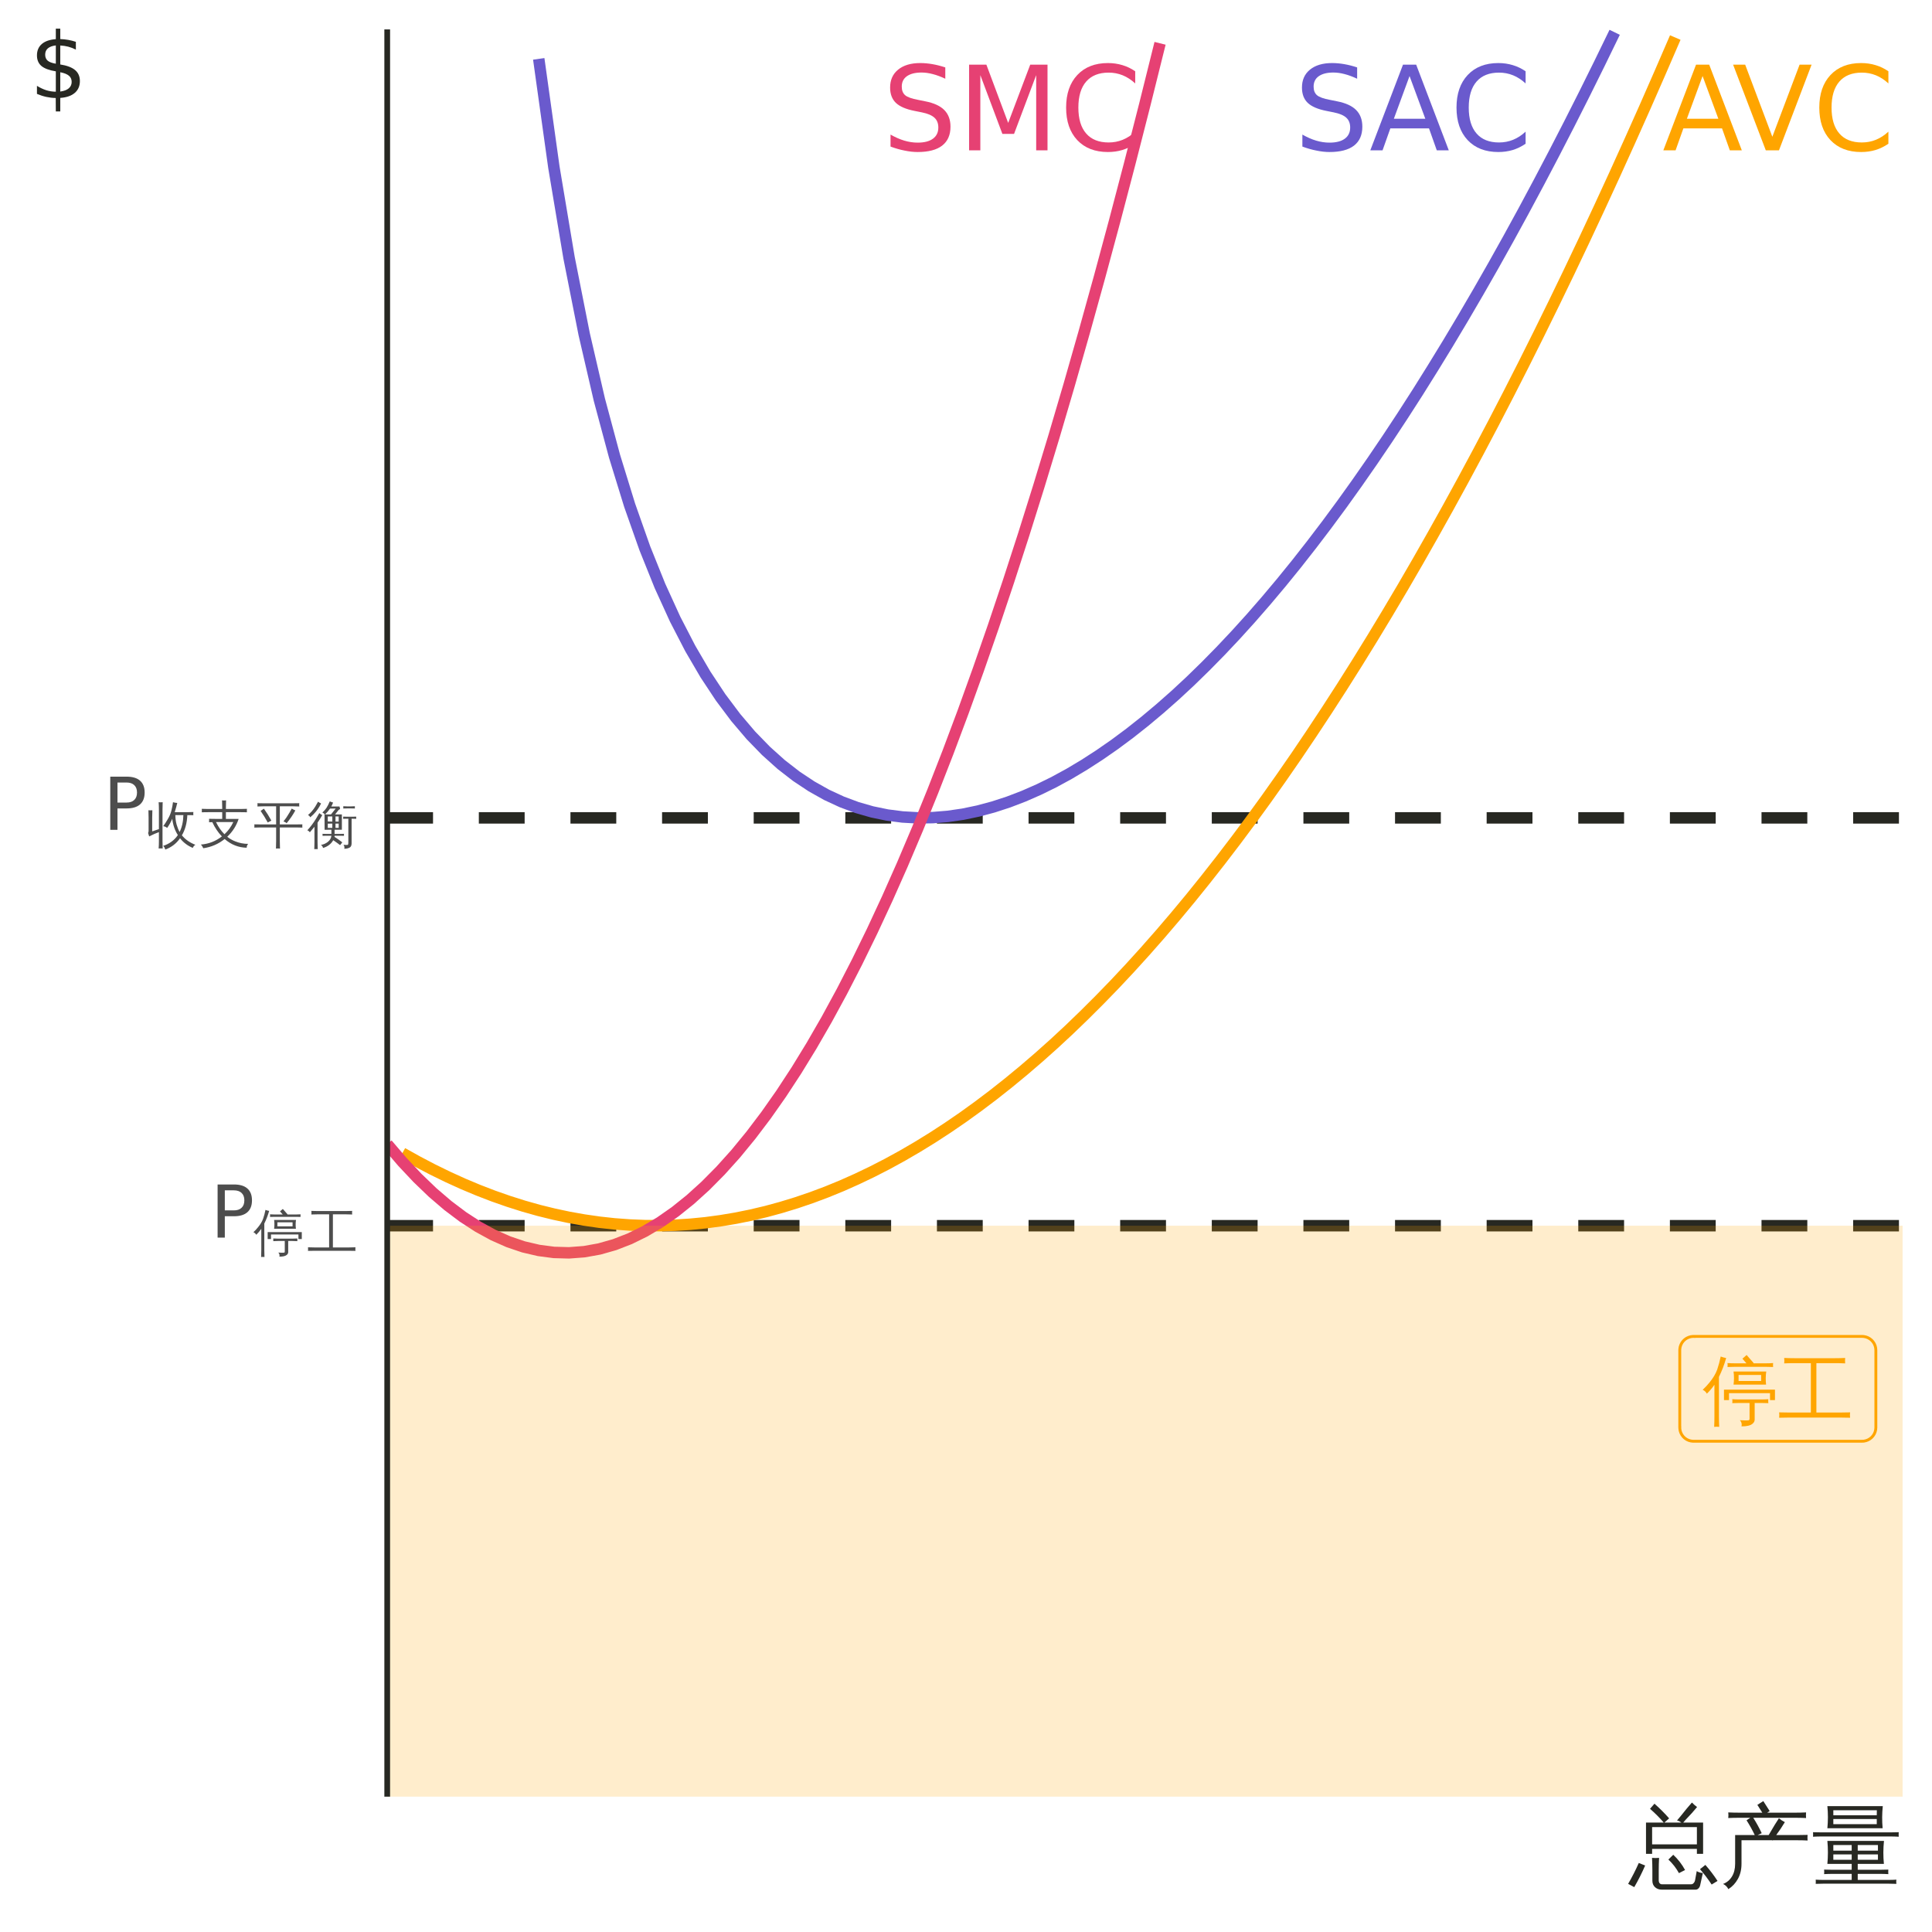 <?xml version="1.0" encoding="UTF-8"?>
<svg xmlns="http://www.w3.org/2000/svg" xmlns:xlink="http://www.w3.org/1999/xlink" width="360" height="360" viewBox="0 0 360 360">
<defs>
<g>
<g id="glyph-0-0">
<path d="M 1.094 3.875 L 1.094 -15.453 L 12.047 -15.453 L 12.047 3.875 Z M 2.328 2.656 L 10.828 2.656 L 10.828 -14.219 L 2.328 -14.219 Z M 2.328 2.656 "/>
</g>
<g id="glyph-0-1">
<path d="M 11.719 -15.453 L 11.719 -13.344 C 10.906 -13.727 10.133 -14.016 9.406 -14.203 C 8.676 -14.398 7.973 -14.5 7.297 -14.5 C 6.117 -14.5 5.207 -14.27 4.562 -13.812 C 3.926 -13.363 3.609 -12.719 3.609 -11.875 C 3.609 -11.164 3.82 -10.629 4.25 -10.266 C 4.676 -9.91 5.477 -9.625 6.656 -9.406 L 7.969 -9.141 C 9.582 -8.828 10.77 -8.285 11.531 -7.516 C 12.301 -6.742 12.688 -5.707 12.688 -4.406 C 12.688 -2.852 12.164 -1.676 11.125 -0.875 C 10.094 -0.082 8.57 0.312 6.562 0.312 C 5.812 0.312 5.008 0.223 4.156 0.047 C 3.301 -0.117 2.422 -0.367 1.516 -0.703 L 1.516 -2.938 C 2.391 -2.438 3.242 -2.062 4.078 -1.812 C 4.922 -1.562 5.75 -1.438 6.562 -1.438 C 7.801 -1.438 8.754 -1.68 9.422 -2.172 C 10.086 -2.66 10.422 -3.352 10.422 -4.25 C 10.422 -5.031 10.18 -5.641 9.703 -6.078 C 9.223 -6.523 8.438 -6.859 7.344 -7.078 L 6.016 -7.344 C 4.41 -7.656 3.242 -8.156 2.516 -8.844 C 1.797 -9.531 1.438 -10.484 1.438 -11.703 C 1.438 -13.109 1.93 -14.219 2.922 -15.031 C 3.922 -15.852 5.297 -16.266 7.047 -16.266 C 7.797 -16.266 8.555 -16.195 9.328 -16.062 C 10.109 -15.926 10.906 -15.723 11.719 -15.453 Z M 11.719 -15.453 "/>
</g>
<g id="glyph-0-2">
<path d="M 7.484 -13.844 L 4.562 -5.891 L 10.422 -5.891 Z M 6.266 -15.969 L 8.719 -15.969 L 14.797 0 L 12.562 0 L 11.109 -4.094 L 3.906 -4.094 L 2.453 0 L 0.172 0 Z M 6.266 -15.969 "/>
</g>
<g id="glyph-0-3">
<path d="M 14.109 -14.734 L 14.109 -12.469 C 13.379 -13.145 12.602 -13.648 11.781 -13.984 C 10.957 -14.316 10.082 -14.484 9.156 -14.484 C 7.332 -14.484 5.938 -13.926 4.969 -12.812 C 4 -11.695 3.516 -10.082 3.516 -7.969 C 3.516 -5.863 4 -4.254 4.969 -3.141 C 5.938 -2.023 7.332 -1.469 9.156 -1.469 C 10.082 -1.469 10.957 -1.633 11.781 -1.969 C 12.602 -2.301 13.379 -2.805 14.109 -3.484 L 14.109 -1.234 C 13.348 -0.711 12.547 -0.32 11.703 -0.062 C 10.859 0.188 9.969 0.312 9.031 0.312 C 6.613 0.312 4.707 -0.426 3.312 -1.906 C 1.926 -3.383 1.234 -5.406 1.234 -7.969 C 1.234 -10.531 1.926 -12.551 3.312 -14.031 C 4.707 -15.52 6.613 -16.266 9.031 -16.266 C 9.988 -16.266 10.891 -16.133 11.734 -15.875 C 12.578 -15.625 13.367 -15.242 14.109 -14.734 Z M 14.109 -14.734 "/>
</g>
<g id="glyph-0-4">
<path d="M 6.266 0 L 0.172 -15.969 L 2.422 -15.969 L 7.484 -2.531 L 12.562 -15.969 L 14.797 -15.969 L 8.719 0 Z M 6.266 0 "/>
</g>
<g id="glyph-0-5">
<path d="M 2.156 -15.969 L 5.375 -15.969 L 9.438 -5.109 L 13.547 -15.969 L 16.766 -15.969 L 16.766 0 L 14.656 0 L 14.656 -14.016 L 10.531 -3.062 L 8.359 -3.062 L 4.25 -14.016 L 4.25 0 L 2.156 0 Z M 2.156 -15.969 "/>
</g>
<g id="glyph-1-0">
<path d="M 0.469 0 L 0.469 -9.469 L 4.25 -9.469 L 4.25 0 Z M 0.938 -0.469 L 3.781 -0.469 L 3.781 -9 L 0.938 -9 Z M 0.938 -0.469 "/>
</g>
<g id="glyph-1-1">
<path d="M 8.734 0.344 L 8.734 -2.562 L 6.859 -2.562 C 6.41 -2.562 5.961 -2.551 5.516 -2.531 C 5.547 -2.77 5.547 -3.016 5.516 -3.266 C 5.961 -3.234 6.41 -3.219 6.859 -3.219 L 10.906 -3.219 C 11.344 -3.219 11.785 -3.234 12.234 -3.266 C 12.203 -3.016 12.203 -2.77 12.234 -2.531 C 11.785 -2.551 11.344 -2.562 10.906 -2.562 L 9.688 -2.562 L 9.688 0.531 C 9.688 0.832 9.551 1.094 9.281 1.312 C 8.883 1.645 8.203 1.805 7.234 1.797 C 7.336 1.359 7.238 0.977 6.938 0.656 C 7.207 0.676 7.547 0.688 7.953 0.688 C 8.367 0.695 8.602 0.676 8.656 0.625 C 8.707 0.582 8.734 0.488 8.734 0.344 Z M 4.906 -3.094 L 3.969 -3.094 L 3.969 -5.047 L 13.469 -5.047 L 13.469 -3.094 L 12.547 -3.094 L 12.547 -4.391 L 4.906 -4.391 Z M 5.75 -5.984 C 5.863 -6.797 5.863 -7.609 5.75 -8.422 L 11.844 -8.422 C 11.727 -7.609 11.719 -6.797 11.812 -5.984 Z M 13.125 -10 C 13.094 -9.75 13.094 -9.504 13.125 -9.266 C 12.676 -9.285 12.227 -9.297 11.781 -9.297 L 5.969 -9.297 C 5.531 -9.297 5.082 -9.285 4.625 -9.266 C 4.656 -9.504 4.656 -9.75 4.625 -10 C 5.082 -9.969 5.531 -9.953 5.969 -9.953 L 8.156 -9.953 L 7.406 -10.812 L 8.188 -11.5 L 9.5 -10 L 9.438 -9.953 L 11.781 -9.953 C 12.227 -9.953 12.676 -9.969 13.125 -10 Z M 6.688 -7.781 L 6.688 -6.656 L 10.891 -6.656 L 10.891 -7.781 Z M 4.375 -10.938 C 4.02 -9.676 3.57 -8.504 3.031 -7.422 L 3.031 -0.062 C 3.031 0.594 3.047 1.242 3.078 1.891 C 2.754 1.848 2.441 1.848 2.141 1.891 C 2.172 1.242 2.188 0.594 2.188 -0.062 L 2.188 -5.953 C 1.77 -5.348 1.301 -4.797 0.781 -4.297 C 0.594 -4.629 0.332 -4.867 0 -5.016 C 0.457 -5.441 0.883 -5.898 1.281 -6.391 C 1.945 -7.203 2.422 -8 2.703 -8.781 C 2.961 -9.539 3.18 -10.352 3.359 -11.219 C 3.672 -11.094 4.008 -11 4.375 -10.938 Z M 4.375 -10.938 "/>
</g>
<g id="glyph-1-2">
<path d="M 13.469 -0.812 C 13.426 -0.477 13.426 -0.145 13.469 0.188 C 12.844 0.164 12.219 0.156 11.594 0.156 L 2.125 0.156 C 1.5 0.156 0.875 0.164 0.25 0.188 C 0.289 -0.145 0.289 -0.477 0.25 -0.812 C 0.875 -0.789 1.5 -0.781 2.125 -0.781 L 6.156 -0.781 L 6.156 -9.984 L 3.062 -9.984 C 2.438 -9.984 1.812 -9.969 1.188 -9.938 C 1.227 -10.281 1.227 -10.617 1.188 -10.953 C 1.812 -10.922 2.438 -10.906 3.062 -10.906 L 10.672 -10.906 C 11.305 -10.906 11.93 -10.922 12.547 -10.953 C 12.516 -10.617 12.516 -10.281 12.547 -9.938 C 11.93 -9.969 11.305 -9.984 10.672 -9.984 L 7.188 -9.984 L 7.188 -0.781 L 11.594 -0.781 C 12.219 -0.781 12.844 -0.789 13.469 -0.812 Z M 13.469 -0.812 "/>
</g>
<g id="glyph-2-0">
<path d="M 0.672 2.406 L 0.672 -9.578 L 7.469 -9.578 L 7.469 2.406 Z M 1.438 1.641 L 6.719 1.641 L 6.719 -8.828 L 1.438 -8.828 Z M 1.438 1.641 "/>
</g>
<g id="glyph-2-1">
<path d="M 2.672 -8.812 L 2.672 -5.078 L 4.359 -5.078 C 4.984 -5.078 5.461 -5.238 5.797 -5.562 C 6.141 -5.883 6.312 -6.348 6.312 -6.953 C 6.312 -7.547 6.141 -8.004 5.797 -8.328 C 5.461 -8.648 4.984 -8.812 4.359 -8.812 Z M 1.328 -9.906 L 4.359 -9.906 C 5.473 -9.906 6.312 -9.656 6.875 -9.156 C 7.445 -8.656 7.734 -7.922 7.734 -6.953 C 7.734 -5.973 7.445 -5.234 6.875 -4.734 C 6.312 -4.234 5.473 -3.984 4.359 -3.984 L 2.672 -3.984 L 2.672 0 L 1.328 0 Z M 1.328 -9.906 "/>
</g>
<g id="glyph-3-0">
<path d="M 0.312 0 L 0.312 -6.344 L 2.844 -6.344 L 2.844 0 Z M 0.625 -0.312 L 2.531 -0.312 L 2.531 -6.016 L 0.625 -6.016 Z M 0.625 -0.312 "/>
</g>
<g id="glyph-3-1">
<path d="M 5.844 0.234 L 5.844 -1.719 L 4.594 -1.719 C 4.289 -1.719 3.992 -1.707 3.703 -1.688 C 3.711 -1.852 3.711 -2.02 3.703 -2.188 C 3.992 -2.164 4.289 -2.156 4.594 -2.156 L 7.297 -2.156 C 7.598 -2.156 7.895 -2.164 8.188 -2.188 C 8.176 -2.02 8.176 -1.852 8.188 -1.688 C 7.895 -1.707 7.598 -1.719 7.297 -1.719 L 6.484 -1.719 L 6.484 0.359 C 6.484 0.555 6.395 0.727 6.219 0.875 C 5.957 1.094 5.5 1.203 4.844 1.203 C 4.914 0.91 4.848 0.656 4.641 0.438 C 4.828 0.457 5.055 0.469 5.328 0.469 C 5.609 0.469 5.766 0.453 5.797 0.422 C 5.828 0.391 5.844 0.328 5.844 0.234 Z M 3.281 -2.078 L 2.656 -2.078 L 2.656 -3.375 L 9.016 -3.375 L 9.016 -2.078 L 8.391 -2.078 L 8.391 -2.938 L 3.281 -2.938 Z M 3.859 -4 C 3.93 -4.551 3.93 -5.098 3.859 -5.641 L 7.938 -5.641 C 7.852 -5.098 7.848 -4.551 7.922 -4 Z M 8.781 -6.688 C 8.77 -6.52 8.77 -6.359 8.781 -6.203 C 8.488 -6.211 8.191 -6.219 7.891 -6.219 L 4 -6.219 C 3.707 -6.219 3.406 -6.211 3.094 -6.203 C 3.113 -6.359 3.113 -6.52 3.094 -6.688 C 3.406 -6.664 3.707 -6.656 4 -6.656 L 5.469 -6.656 L 4.953 -7.234 L 5.484 -7.688 L 6.359 -6.688 L 6.328 -6.656 L 7.891 -6.656 C 8.191 -6.656 8.488 -6.664 8.781 -6.688 Z M 4.469 -5.203 L 4.469 -4.453 L 7.297 -4.453 L 7.297 -5.203 Z M 2.938 -7.328 C 2.695 -6.484 2.395 -5.695 2.031 -4.969 L 2.031 -0.047 C 2.031 0.391 2.039 0.828 2.062 1.266 C 1.852 1.242 1.645 1.242 1.438 1.266 C 1.457 0.828 1.469 0.391 1.469 -0.047 L 1.469 -3.984 C 1.188 -3.578 0.875 -3.207 0.531 -2.875 C 0.406 -3.094 0.227 -3.254 0 -3.359 C 0.312 -3.641 0.598 -3.945 0.859 -4.281 C 1.305 -4.82 1.625 -5.352 1.812 -5.875 C 1.988 -6.383 2.133 -6.93 2.25 -7.516 C 2.469 -7.422 2.695 -7.359 2.938 -7.328 Z M 2.938 -7.328 "/>
</g>
<g id="glyph-3-2">
<path d="M 9.016 -0.547 C 8.992 -0.316 8.992 -0.094 9.016 0.125 C 8.586 0.113 8.172 0.109 7.766 0.109 L 1.422 0.109 C 1.004 0.109 0.586 0.113 0.172 0.125 C 0.191 -0.094 0.191 -0.316 0.172 -0.547 C 0.586 -0.523 1.004 -0.516 1.422 -0.516 L 4.109 -0.516 L 4.109 -6.688 L 2.047 -6.688 C 1.629 -6.688 1.211 -6.676 0.797 -6.656 C 0.828 -6.883 0.828 -7.109 0.797 -7.328 C 1.211 -7.305 1.629 -7.297 2.047 -7.297 L 7.141 -7.297 C 7.566 -7.297 7.988 -7.305 8.406 -7.328 C 8.375 -7.109 8.375 -6.883 8.406 -6.656 C 7.988 -6.676 7.566 -6.688 7.141 -6.688 L 4.812 -6.688 L 4.812 -0.516 L 7.766 -0.516 C 8.172 -0.516 8.586 -0.523 9.016 -0.547 Z M 9.016 -0.547 "/>
</g>
<g id="glyph-3-3">
<path d="M 3.094 1.141 C 2.844 1.117 2.594 1.117 2.344 1.141 C 2.375 0.691 2.391 0.238 2.391 -0.219 L 2.391 -1.906 C 1.898 -1.738 1.297 -1.473 0.578 -1.109 L 0.375 -1.75 C 0.438 -1.863 0.469 -1.988 0.469 -2.125 L 0.469 -4.625 C 0.469 -5.082 0.457 -5.535 0.438 -5.984 C 0.688 -5.961 0.93 -5.961 1.172 -5.984 C 1.148 -5.535 1.141 -5.082 1.141 -4.625 L 1.141 -2.047 L 2.391 -2.469 L 2.391 -6.125 C 2.391 -6.57 2.375 -7.023 2.344 -7.484 C 2.594 -7.453 2.844 -7.453 3.094 -7.484 C 3.07 -7.023 3.062 -6.57 3.062 -6.125 L 3.062 -0.219 C 3.062 0.238 3.07 0.691 3.094 1.141 Z M 5.016 -7.484 C 5.266 -7.41 5.531 -7.363 5.812 -7.344 C 5.688 -6.812 5.539 -6.281 5.375 -5.75 L 5.328 -5.625 L 7.734 -5.625 C 8.086 -5.625 8.445 -5.633 8.812 -5.656 C 8.789 -5.457 8.789 -5.258 8.812 -5.062 L 7.688 -5.078 C 7.625 -3.598 7.285 -2.344 6.672 -1.312 C 7.305 -0.539 8.145 0.047 9.188 0.453 C 8.957 0.586 8.797 0.781 8.703 1.031 C 7.734 0.625 6.941 0.023 6.328 -0.766 C 5.648 0.211 4.734 0.914 3.578 1.344 C 3.504 1.051 3.375 0.82 3.188 0.656 C 4.375 0.258 5.285 -0.41 5.922 -1.359 C 5.359 -2.242 5.008 -3.258 4.875 -4.406 C 4.645 -3.832 4.328 -3.258 3.922 -2.688 C 3.734 -2.863 3.492 -2.973 3.203 -3.016 C 3.473 -3.391 3.758 -3.836 4.062 -4.359 C 4.375 -4.891 4.594 -5.41 4.719 -5.922 C 4.852 -6.441 4.953 -6.961 5.016 -7.484 Z M 5.453 -5.078 C 5.461 -4.461 5.539 -3.879 5.688 -3.328 C 5.844 -2.785 6.031 -2.32 6.25 -1.938 C 6.688 -2.812 6.922 -3.859 6.953 -5.078 Z M 5.453 -5.078 "/>
</g>
<g id="glyph-3-4">
<path d="M 1.734 -3.75 C 1.754 -3.969 1.754 -4.18 1.734 -4.391 C 2.129 -4.379 2.523 -4.375 2.922 -4.375 L 4.188 -4.375 L 4.188 -5.625 L 1.578 -5.625 C 1.172 -5.625 0.77 -5.617 0.375 -5.609 C 0.406 -5.816 0.406 -6.031 0.375 -6.25 C 0.77 -6.227 1.172 -6.219 1.578 -6.219 L 4.188 -6.219 L 4.188 -6.422 C 4.188 -6.891 4.176 -7.359 4.156 -7.828 C 4.406 -7.797 4.656 -7.797 4.906 -7.828 C 4.883 -7.359 4.875 -6.891 4.875 -6.422 L 4.875 -6.219 L 7.609 -6.219 C 8.004 -6.219 8.398 -6.227 8.797 -6.25 C 8.773 -6.031 8.773 -5.816 8.797 -5.609 C 8.398 -5.617 8.004 -5.625 7.609 -5.625 L 4.875 -5.625 L 4.875 -4.375 L 7.25 -4.375 C 6.82 -3.082 6.113 -1.973 5.125 -1.047 C 5.562 -0.691 6.055 -0.406 6.609 -0.188 C 7.391 0.125 8.191 0.281 9.016 0.281 C 8.836 0.488 8.75 0.727 8.75 1 C 7.219 0.969 5.848 0.426 4.641 -0.625 C 3.473 0.312 2.145 0.883 0.656 1.094 C 0.551 0.832 0.406 0.602 0.219 0.406 C 1.676 0.289 2.977 -0.211 4.125 -1.109 C 3.414 -1.848 2.82 -2.734 2.344 -3.766 C 2.145 -3.766 1.941 -3.758 1.734 -3.75 Z M 3.031 -3.781 C 3.477 -2.863 4.004 -2.109 4.609 -1.516 C 5.305 -2.16 5.852 -2.914 6.25 -3.781 Z M 3.031 -3.781 "/>
</g>
<g id="glyph-3-5">
<path d="M 4.953 1.156 C 4.703 1.125 4.453 1.125 4.203 1.156 C 4.223 0.688 4.234 0.223 4.234 -0.234 L 4.234 -2.781 L 1.297 -2.781 C 0.922 -2.781 0.547 -2.77 0.172 -2.75 C 0.191 -2.957 0.191 -3.16 0.172 -3.359 C 0.547 -3.348 0.922 -3.344 1.297 -3.344 L 4.234 -3.344 L 4.234 -6.719 L 1.875 -6.719 C 1.5 -6.719 1.125 -6.707 0.75 -6.688 C 0.77 -6.895 0.77 -7.098 0.75 -7.297 C 1.125 -7.285 1.5 -7.281 1.875 -7.281 L 7.422 -7.281 C 7.797 -7.281 8.172 -7.285 8.547 -7.297 C 8.523 -7.098 8.523 -6.895 8.547 -6.688 C 8.172 -6.707 7.797 -6.719 7.422 -6.719 L 4.922 -6.719 L 4.922 -3.344 L 7.984 -3.344 C 8.367 -3.344 8.75 -3.348 9.125 -3.359 C 9.102 -3.16 9.102 -2.957 9.125 -2.75 C 8.75 -2.77 8.367 -2.781 7.984 -2.781 L 4.922 -2.781 L 4.922 -0.234 C 4.922 0.223 4.93 0.688 4.953 1.156 Z M 7.141 -6.297 C 7.359 -6.16 7.582 -6.047 7.812 -5.953 C 7.395 -5.172 6.852 -4.375 6.188 -3.562 C 6.031 -3.727 5.832 -3.836 5.594 -3.891 C 5.957 -4.328 6.328 -4.867 6.703 -5.516 Z M 2.672 -3.703 C 2.273 -4.441 1.832 -5.16 1.344 -5.859 L 1.953 -6.281 C 2.461 -5.57 2.926 -4.832 3.344 -4.062 Z M 2.672 -3.703 "/>
</g>
<g id="glyph-3-6">
<path d="M 7.688 -0.016 L 7.688 -4.406 L 6.719 -4.391 C 6.738 -4.523 6.738 -4.66 6.719 -4.797 C 6.977 -4.785 7.242 -4.781 7.516 -4.781 L 8.375 -4.781 C 8.633 -4.781 8.895 -4.785 9.156 -4.797 C 9.145 -4.66 9.145 -4.523 9.156 -4.391 L 8.297 -4.406 L 8.297 0.234 C 8.285 0.609 8.156 0.859 7.906 0.984 C 7.613 1.129 7.289 1.195 6.938 1.188 C 7 0.906 6.945 0.66 6.781 0.453 C 6.914 0.473 7.078 0.484 7.266 0.484 C 7.461 0.492 7.582 0.473 7.625 0.422 C 7.664 0.379 7.688 0.234 7.688 -0.016 Z M 8.906 -6.734 C 8.895 -6.586 8.895 -6.445 8.906 -6.312 C 8.645 -6.32 8.383 -6.328 8.125 -6.328 L 7.531 -6.328 C 7.27 -6.328 7.008 -6.32 6.75 -6.312 C 6.758 -6.445 6.758 -6.586 6.75 -6.734 C 7.008 -6.711 7.27 -6.703 7.531 -6.703 L 8.125 -6.703 C 8.383 -6.703 8.645 -6.711 8.906 -6.734 Z M 3.266 -2.344 L 3.25 -5.203 L 3.297 -5.203 C 3.18 -5.367 3.031 -5.484 2.844 -5.547 C 3.145 -5.816 3.398 -6.109 3.609 -6.422 C 3.816 -6.734 4.023 -7.141 4.234 -7.641 C 4.43 -7.547 4.633 -7.473 4.844 -7.422 C 4.758 -7.172 4.648 -6.926 4.516 -6.688 L 6.047 -6.688 L 6.156 -6.203 C 6.031 -6.16 5.93 -6.098 5.859 -6.016 C 5.797 -5.93 5.582 -5.66 5.219 -5.203 L 6.484 -5.203 L 6.484 -2.359 L 5.125 -2.359 L 5.125 -1.578 L 6.172 -1.578 C 6.398 -1.578 6.633 -1.582 6.875 -1.594 C 6.863 -1.469 6.863 -1.344 6.875 -1.219 C 6.633 -1.227 6.398 -1.234 6.172 -1.234 L 5.125 -1.234 C 5.125 -1.172 5.117 -1.102 5.109 -1.031 C 5.609 -0.719 6.094 -0.375 6.562 0 L 6.156 0.516 C 5.738 0.191 5.312 -0.113 4.875 -0.406 C 4.477 0.301 3.844 0.785 2.969 1.047 C 2.926 0.797 2.797 0.602 2.578 0.469 C 3.047 0.406 3.477 0.219 3.875 -0.094 C 4.27 -0.414 4.488 -0.797 4.531 -1.234 L 3.594 -1.234 C 3.352 -1.234 3.113 -1.227 2.875 -1.219 C 2.895 -1.344 2.895 -1.469 2.875 -1.594 C 3.113 -1.582 3.352 -1.578 3.594 -1.578 L 4.531 -1.578 L 4.531 -2.359 L 3.875 -2.359 L 3.875 -2.344 Z M 5.297 -2.703 L 5.891 -2.703 L 5.891 -3.5 L 5.297 -3.5 Z M 4.703 -2.703 L 4.703 -3.5 L 3.859 -3.484 L 3.859 -2.703 Z M 5.297 -3.875 L 5.891 -3.875 L 5.891 -4.828 L 5.297 -4.828 Z M 4.703 -3.875 L 4.703 -4.797 L 4.672 -4.828 L 3.859 -4.828 C 3.859 -4.504 3.859 -4.191 3.859 -3.891 Z M 3.344 -5.203 L 4.453 -5.203 L 5.328 -6.297 L 4.281 -6.297 C 4.031 -5.93 3.719 -5.566 3.344 -5.203 Z M 3.25 -5.203 L 3.297 -5.203 Z M 2.281 -5.453 C 2.445 -5.305 2.629 -5.18 2.828 -5.078 C 2.555 -4.586 2.266 -4.117 1.953 -3.672 L 1.953 -0.016 C 1.953 0.41 1.961 0.836 1.984 1.266 C 1.766 1.242 1.551 1.242 1.344 1.266 C 1.363 0.836 1.375 0.41 1.375 -0.016 L 1.375 -2.906 L 0.516 -1.875 C 0.398 -2.051 0.242 -2.176 0.047 -2.25 C 0.629 -2.875 1.176 -3.602 1.688 -4.438 Z M 2.047 -7.578 C 2.211 -7.453 2.398 -7.344 2.609 -7.25 C 2.254 -6.5 1.785 -5.828 1.203 -5.234 C 1.004 -5.035 0.801 -4.848 0.594 -4.672 C 0.5 -4.859 0.359 -5 0.172 -5.094 C 0.68 -5.508 1.133 -6.035 1.531 -6.672 C 1.707 -6.973 1.879 -7.273 2.047 -7.578 Z M 2.047 -7.578 "/>
</g>
<g id="glyph-4-0">
<path d="M 0.562 0 L 0.562 -11.328 L 5.078 -11.328 L 5.078 0 Z M 1.125 -0.562 L 4.516 -0.562 L 4.516 -10.766 L 1.125 -10.766 Z M 1.125 -0.562 "/>
</g>
<g id="glyph-4-1">
<path d="M 4.328 -4.453 L 3.188 -4.453 L 3.188 -10.281 L 6.5 -10.281 C 5.707 -11.195 4.852 -12.051 3.938 -12.844 L 4.766 -13.797 C 5.734 -12.941 6.645 -12.031 7.5 -11.062 L 6.609 -10.281 L 9.766 -10.281 C 9.523 -10.477 9.258 -10.609 8.969 -10.672 L 9.75 -11.609 C 10.414 -12.441 10.758 -12.867 10.781 -12.891 L 11.75 -14.016 C 12.039 -13.703 12.359 -13.422 12.703 -13.172 L 11.734 -12.047 L 10.625 -10.859 L 10.125 -10.281 L 13.828 -10.281 L 13.828 -4.453 L 12.672 -4.453 L 12.672 -5.375 L 4.328 -5.375 Z M 12.672 -9.438 L 4.328 -9.438 L 4.328 -6.219 L 12.672 -6.219 Z M 15.422 1.266 C 14.754 0.254 14.031 -0.695 13.25 -1.594 L 14.25 -2.391 C 15.07 -1.461 15.828 -0.469 16.516 0.594 Z M 9.328 -0.859 C 8.797 -1.816 8.141 -2.66 7.359 -3.391 L 8.266 -4.281 C 9.141 -3.469 9.875 -2.52 10.469 -1.438 Z M 12.641 -1.234 C 12.953 -1.035 13.332 -0.914 13.781 -0.875 L 13.297 1.328 C 13.254 1.578 13.156 1.785 13 1.953 C 12.844 2.129 12.656 2.219 12.438 2.219 L 6.125 2.219 C 5.625 2.219 5.207 2.066 4.875 1.766 C 4.539 1.461 4.375 1.055 4.375 0.547 L 4.375 -1.391 C 4.375 -2.172 4.352 -2.941 4.312 -3.703 C 4.75 -3.66 5.188 -3.66 5.625 -3.703 C 5.582 -2.941 5.562 -2.172 5.562 -1.391 L 5.562 0.547 C 5.562 0.723 5.613 0.879 5.719 1.016 C 5.832 1.148 5.973 1.219 6.141 1.219 L 11.594 1.219 C 11.781 1.219 11.938 1.145 12.062 1 C 12.195 0.863 12.285 0.691 12.328 0.484 Z M -0.141 1.141 C 0.586 -0.109 1.25 -1.406 1.844 -2.75 L 3.031 -2.281 C 2.426 -0.883 1.75 0.457 1 1.75 Z M -0.141 1.141 "/>
</g>
<g id="glyph-4-2">
<path d="M 2.797 -2.609 L 2.797 -7.953 L 6.453 -7.953 C 6.004 -8.898 5.492 -9.816 4.922 -10.703 L 5.625 -11.172 L 3.453 -11.172 C 2.805 -11.172 2.16 -11.156 1.516 -11.125 C 1.555 -11.477 1.555 -11.828 1.516 -12.172 C 2.16 -12.141 2.805 -12.125 3.453 -12.125 L 7.859 -12.125 L 6.938 -13.578 L 8.047 -14.281 L 9.234 -12.422 L 8.766 -12.125 L 14.094 -12.125 C 14.738 -12.125 15.379 -12.141 16.016 -12.172 C 15.984 -11.828 15.984 -11.477 16.016 -11.125 C 15.379 -11.156 14.738 -11.172 14.094 -11.172 L 6.172 -11.172 C 6.766 -10.242 7.289 -9.285 7.75 -8.297 L 6.984 -7.953 L 9.047 -7.953 L 10.156 -9.828 L 10.953 -11.078 C 11.297 -10.797 11.664 -10.555 12.062 -10.359 C 11.812 -9.941 11.547 -9.523 11.266 -9.109 L 10.453 -7.953 L 14.359 -7.953 C 15.016 -7.953 15.66 -7.961 16.297 -7.984 C 16.266 -7.641 16.266 -7.289 16.297 -6.938 C 15.66 -6.969 15.016 -6.984 14.359 -6.984 L 9.844 -6.984 L 9.797 -6.922 C 9.773 -6.941 9.75 -6.961 9.719 -6.984 L 3.984 -6.984 L 3.984 -2.609 C 3.984 -1.523 3.758 -0.582 3.312 0.219 C 2.863 1.031 2.27 1.664 1.531 2.125 C 1.32 1.688 0.992 1.363 0.547 1.156 C 1.242 0.895 1.789 0.441 2.188 -0.203 C 2.594 -0.848 2.797 -1.648 2.797 -2.609 Z M 2.797 -2.609 "/>
</g>
<g id="glyph-4-3">
<path d="M 15.844 0.359 C 15.801 0.617 15.801 0.879 15.844 1.141 C 15.363 1.117 14.883 1.109 14.406 1.109 L 2.219 1.109 C 1.75 1.109 1.281 1.117 0.812 1.141 C 0.832 0.879 0.832 0.617 0.812 0.359 C 1.281 0.391 1.75 0.406 2.219 0.406 L 7.516 0.406 L 7.516 -0.719 L 3.938 -0.719 C 3.414 -0.719 2.895 -0.703 2.375 -0.672 C 2.406 -0.953 2.406 -1.234 2.375 -1.516 C 2.895 -1.492 3.414 -1.484 3.938 -1.484 L 7.516 -1.484 L 7.516 -2.578 L 2.984 -2.578 C 3.117 -4.004 3.117 -5.43 2.984 -6.859 L 13.531 -6.859 C 13.383 -5.43 13.379 -4.004 13.516 -2.578 L 8.641 -2.578 L 8.641 -1.484 L 12.797 -1.484 C 13.316 -1.484 13.832 -1.492 14.344 -1.516 C 14.32 -1.234 14.32 -0.953 14.344 -0.672 C 13.832 -0.703 13.316 -0.719 12.797 -0.719 L 8.641 -0.719 L 8.641 0.406 L 14.406 0.406 C 14.883 0.406 15.363 0.391 15.844 0.359 Z M 16.281 -8.484 C 16.258 -8.203 16.258 -7.922 16.281 -7.641 C 15.77 -7.672 15.258 -7.688 14.75 -7.688 L 1.859 -7.688 C 1.336 -7.688 0.82 -7.672 0.312 -7.641 C 0.332 -7.922 0.332 -8.203 0.312 -8.484 C 0.832 -8.461 1.348 -8.453 1.859 -8.453 L 14.75 -8.453 C 15.25 -8.453 15.758 -8.461 16.281 -8.484 Z M 2.984 -9.219 C 3.117 -10.602 3.117 -11.977 2.984 -13.344 L 13.312 -13.344 C 13.164 -11.977 13.156 -10.602 13.281 -9.219 Z M 8.641 -5.047 L 12.406 -5.047 L 12.406 -6.094 L 8.641 -6.094 Z M 7.516 -5.047 L 7.516 -6.094 L 4.094 -6.094 L 4.094 -5.047 Z M 8.641 -4.344 L 8.641 -3.344 L 12.406 -3.344 L 12.406 -4.344 Z M 7.516 -4.344 L 4.094 -4.344 L 4.094 -3.344 L 7.516 -3.344 Z M 4.094 -12.578 L 4.094 -11.641 L 12.188 -11.641 L 12.203 -12.578 Z M 4.094 -10.938 L 4.094 -9.984 L 12.188 -9.984 L 12.188 -10.938 Z M 4.094 -10.938 "/>
</g>
<g id="glyph-5-0">
<path d="M 0.844 3 L 0.844 -11.984 L 9.344 -11.984 L 9.344 3 Z M 1.797 2.062 L 8.406 2.062 L 8.406 -11.031 L 1.797 -11.031 Z M 1.797 2.062 "/>
</g>
<g id="glyph-5-1">
<path d="M 5.75 2.5 L 4.922 2.5 L 4.906 0 C 4.32 -0.008 3.738 -0.078 3.156 -0.203 C 2.582 -0.328 2 -0.516 1.406 -0.766 L 1.406 -2.266 C 1.977 -1.91 2.551 -1.641 3.125 -1.453 C 3.707 -1.273 4.305 -1.18 4.922 -1.172 L 4.922 -4.969 C 3.691 -5.164 2.797 -5.5 2.234 -5.969 C 1.68 -6.445 1.406 -7.102 1.406 -7.938 C 1.406 -8.832 1.707 -9.539 2.312 -10.062 C 2.914 -10.582 3.785 -10.883 4.922 -10.969 L 4.922 -12.922 L 5.75 -12.922 L 5.75 -10.984 C 6.258 -10.961 6.754 -10.91 7.234 -10.828 C 7.711 -10.742 8.188 -10.625 8.656 -10.469 L 8.656 -9.016 C 8.188 -9.254 7.711 -9.438 7.234 -9.562 C 6.754 -9.688 6.258 -9.758 5.75 -9.781 L 5.75 -6.25 C 7 -6.051 7.922 -5.703 8.516 -5.203 C 9.109 -4.703 9.406 -4.02 9.406 -3.156 C 9.406 -2.227 9.086 -1.492 8.453 -0.953 C 7.828 -0.41 6.926 -0.098 5.75 -0.016 Z M 4.922 -6.391 L 4.922 -9.797 C 4.273 -9.723 3.781 -9.539 3.438 -9.25 C 3.102 -8.957 2.938 -8.566 2.938 -8.078 C 2.938 -7.598 3.094 -7.223 3.406 -6.953 C 3.719 -6.691 4.223 -6.504 4.922 -6.391 Z M 5.75 -4.797 L 5.75 -1.203 C 6.445 -1.297 6.973 -1.492 7.328 -1.797 C 7.691 -2.109 7.875 -2.508 7.875 -3 C 7.875 -3.488 7.703 -3.875 7.359 -4.156 C 7.016 -4.445 6.477 -4.66 5.75 -4.797 Z M 5.75 -4.797 "/>
</g>
</g>
<clipPath id="clip-0">
<path clip-rule="nonzero" d="M 72.152 227 L 354.523 227 L 354.523 230 L 72.152 230 Z M 72.152 227 "/>
</clipPath>
<clipPath id="clip-1">
<path clip-rule="nonzero" d="M 72.152 151 L 354.523 151 L 354.523 154 L 72.152 154 Z M 72.152 151 "/>
</clipPath>
<clipPath id="clip-2">
<path clip-rule="nonzero" d="M 99 5.48 L 302 5.48 L 302 154 L 99 154 Z M 99 5.48 "/>
</clipPath>
<clipPath id="clip-3">
<path clip-rule="nonzero" d="M 73 5.48 L 314 5.48 L 314 230 L 73 230 Z M 73 5.48 "/>
</clipPath>
<clipPath id="clip-4">
<path clip-rule="nonzero" d="M 72.152 7 L 218 7 L 218 235 L 72.152 235 Z M 72.152 7 "/>
</clipPath>
<clipPath id="clip-5">
<path clip-rule="nonzero" d="M 72.152 228 L 354.523 228 L 354.523 334.781 L 72.152 334.781 Z M 72.152 228 "/>
</clipPath>
</defs>
<rect x="-36" y="-36" width="432" height="432" fill="rgb(100%, 100%, 100%)" fill-opacity="1"/>
<g clip-path="url(#clip-0)">
<path fill="none" stroke-width="2.134" stroke-linecap="butt" stroke-linejoin="round" stroke="rgb(15.294%, 15.686%, 13.333%)" stroke-opacity="1" stroke-dasharray="8.536 8.536" stroke-miterlimit="10" d="M 72.152 228.391 L 354.52 228.391 "/>
</g>
<g clip-path="url(#clip-1)">
<path fill="none" stroke-width="2.134" stroke-linecap="butt" stroke-linejoin="round" stroke="rgb(15.294%, 15.686%, 13.333%)" stroke-opacity="1" stroke-dasharray="8.536 8.536" stroke-miterlimit="10" d="M 72.152 152.398 L 354.52 152.398 "/>
</g>
<g clip-path="url(#clip-2)">
<path fill="none" stroke-width="2.134" stroke-linecap="butt" stroke-linejoin="round" stroke="rgb(41.569%, 35.294%, 80.392%)" stroke-opacity="1" stroke-miterlimit="10" d="M 100.387 10.969 L 103.211 31.172 L 106.035 48.027 L 108.859 62.285 L 111.684 74.48 L 114.508 85.004 L 117.328 94.152 L 120.152 102.156 L 122.977 109.18 L 125.801 115.371 L 128.625 120.836 L 131.449 125.668 L 134.273 129.938 L 137.098 133.703 L 139.918 137.02 L 142.742 139.926 L 145.566 142.461 L 148.391 144.652 L 151.215 146.527 L 154.039 148.113 L 156.863 149.422 L 159.684 150.473 L 162.508 151.285 L 165.332 151.867 L 168.156 152.23 L 170.98 152.391 L 173.805 152.352 L 176.629 152.121 L 179.453 151.711 L 182.273 151.121 L 185.098 150.363 L 187.922 149.441 L 190.746 148.359 L 193.57 147.121 L 196.395 145.734 L 199.219 144.195 L 202.039 142.512 L 204.863 140.688 L 207.688 138.727 L 210.512 136.629 L 213.336 134.395 L 216.16 132.027 L 218.984 129.535 L 221.809 126.91 L 224.629 124.16 L 227.453 121.285 L 230.277 118.289 L 233.102 115.168 L 235.926 111.926 L 238.75 108.566 L 241.574 105.086 L 244.395 101.488 L 247.219 97.777 L 250.043 93.949 L 252.867 90.004 L 255.691 85.945 L 258.516 81.777 L 261.34 77.492 L 264.164 73.098 L 266.984 68.59 L 269.809 63.977 L 272.633 59.246 L 275.457 54.41 L 278.281 49.465 L 281.105 44.41 L 283.93 39.246 L 286.75 33.977 L 289.574 28.598 L 292.398 23.113 L 295.223 17.523 L 298.047 11.824 L 300.871 6.02 "/>
</g>
<g fill="rgb(41.569%, 35.294%, 80.392%)" fill-opacity="1">
<use xlink:href="#glyph-0-1" x="241.164" y="28.015"/>
<use xlink:href="#glyph-0-2" x="255.164" y="28.015"/>
<use xlink:href="#glyph-0-3" x="270.164" y="28.015"/>
</g>
<g clip-path="url(#clip-3)">
<path fill="none" stroke-width="2.134" stroke-linecap="butt" stroke-linejoin="round" stroke="rgb(100%, 64.706%, 0%)" stroke-opacity="1" stroke-miterlimit="10" d="M 74.973 214.867 L 77.797 216.441 L 80.621 217.922 L 83.445 219.301 L 86.27 220.586 L 89.094 221.77 L 91.918 222.859 L 94.742 223.848 L 97.562 224.742 L 100.387 225.539 L 103.211 226.234 L 106.035 226.836 L 108.859 227.336 L 111.684 227.742 L 114.508 228.051 L 117.328 228.258 L 120.152 228.371 L 122.977 228.387 L 125.801 228.301 L 128.625 228.121 L 131.449 227.844 L 134.273 227.465 L 137.098 226.992 L 139.918 226.422 L 142.742 225.754 L 145.566 224.984 L 148.391 224.121 L 151.215 223.16 L 154.039 222.102 L 156.863 220.945 L 159.684 219.688 L 162.508 218.336 L 165.332 216.887 L 168.156 215.34 L 170.98 213.695 L 173.805 211.953 L 176.629 210.113 L 179.453 208.176 L 182.273 206.141 L 185.098 204.008 L 187.922 201.773 L 190.746 199.445 L 193.57 197.02 L 196.395 194.496 L 199.219 191.875 L 202.039 189.156 L 204.863 186.34 L 207.688 183.43 L 210.512 180.418 L 213.336 177.309 L 216.16 174.102 L 218.984 170.797 L 221.809 167.395 L 224.629 163.895 L 227.453 160.297 L 230.277 156.602 L 233.102 152.809 L 235.926 148.922 L 238.75 144.934 L 241.574 140.848 L 244.395 136.664 L 247.219 132.383 L 250.043 128.008 L 252.867 123.531 L 255.691 118.957 L 258.516 114.285 L 261.34 109.52 L 264.164 104.652 L 266.984 99.688 L 269.809 94.629 L 272.633 89.469 L 275.457 84.211 L 278.281 78.859 L 281.105 73.406 L 283.93 67.855 L 286.75 62.211 L 289.574 56.465 L 292.398 50.625 L 295.223 44.684 L 298.047 38.645 L 300.871 32.512 L 303.695 26.277 L 306.52 19.949 L 309.34 13.52 L 312.164 6.996 "/>
</g>
<g fill="rgb(100%, 64.706%, 0%)" fill-opacity="1">
<use xlink:href="#glyph-0-2" x="309.766" y="28.015"/>
<use xlink:href="#glyph-0-4" x="322.766" y="28.015"/>
<use xlink:href="#glyph-0-3" x="337.766" y="28.015"/>
</g>
<g clip-path="url(#clip-4)">
<path fill="none" stroke-width="2.134" stroke-linecap="butt" stroke-linejoin="round" stroke="rgb(90.196%, 25.49%, 45.098%)" stroke-opacity="1" stroke-miterlimit="10" d="M 72.152 213.191 L 74.973 216.492 L 77.797 219.496 L 80.621 222.211 L 83.445 224.629 L 86.27 226.758 L 89.094 228.59 L 91.918 230.133 L 94.742 231.383 L 97.562 232.34 L 100.387 233 L 103.211 233.371 L 106.035 233.449 L 108.859 233.234 L 111.684 232.727 L 114.508 231.926 L 117.328 230.832 L 120.152 229.445 L 122.977 227.766 L 125.801 225.793 L 128.625 223.527 L 131.449 220.969 L 134.273 218.117 L 137.098 214.977 L 139.918 211.539 L 142.742 207.809 L 145.566 203.789 L 148.391 199.473 L 151.215 194.863 L 154.039 189.965 L 156.863 184.77 L 159.684 179.285 L 162.508 173.508 L 165.332 167.434 L 168.156 161.07 L 170.98 154.414 L 173.805 147.461 L 176.629 140.219 L 179.453 132.684 L 182.273 124.855 L 185.098 116.734 L 187.922 108.316 L 190.746 99.609 L 193.57 90.609 L 196.395 81.316 L 199.219 71.73 L 202.039 61.855 L 204.863 51.684 L 207.688 41.219 L 210.512 30.461 L 213.336 19.41 L 216.16 8.07 "/>
</g>
<g fill="rgb(90.196%, 25.49%, 45.098%)" fill-opacity="1">
<use xlink:href="#glyph-0-1" x="164.422" y="28.015"/>
<use xlink:href="#glyph-0-5" x="178.422" y="28.015"/>
<use xlink:href="#glyph-0-3" x="197.422" y="28.015"/>
</g>
<path fill-rule="nonzero" fill="rgb(100%, 100%, 100%)" fill-opacity="1" stroke-width="0.533" stroke-linecap="round" stroke-linejoin="round" stroke="rgb(100%, 64.706%, 0%)" stroke-opacity="1" stroke-miterlimit="10" d="M 315.562 268.555 L 346.977 268.555 L 346.875 268.555 L 347.285 268.539 L 347.688 268.453 L 348.074 268.309 L 348.43 268.102 L 348.75 267.844 L 349.023 267.535 L 349.246 267.184 L 349.406 266.805 L 349.504 266.406 L 349.539 265.996 L 349.539 251.582 L 349.504 251.172 L 349.406 250.77 L 349.246 250.391 L 349.023 250.043 L 348.75 249.734 L 348.43 249.473 L 348.074 249.266 L 347.688 249.121 L 347.285 249.039 L 346.977 249.02 L 315.562 249.02 L 315.871 249.039 L 315.461 249.023 L 315.051 249.07 L 314.656 249.188 L 314.281 249.363 L 313.941 249.598 L 313.645 249.883 L 313.398 250.211 L 313.207 250.578 L 313.074 250.969 L 313.012 251.375 L 313 251.582 L 313 265.996 L 313.012 265.789 L 313.012 266.203 L 313.074 266.609 L 313.207 267 L 313.398 267.363 L 313.645 267.695 L 313.941 267.98 L 314.281 268.215 L 314.656 268.391 L 315.051 268.504 L 315.461 268.555 Z M 315.562 268.555 "/>
<g fill="rgb(100%, 64.706%, 0%)" fill-opacity="1">
<use xlink:href="#glyph-1-1" x="317.27" y="263.986"/>
<use xlink:href="#glyph-1-2" x="331.27" y="263.986"/>
</g>
<g clip-path="url(#clip-5)">
<path fill-rule="nonzero" fill="rgb(100%, 64.706%, 0%)" fill-opacity="0.2" d="M 72.152 228.391 L 354.52 228.391 L 354.52 334.781 L 72.152 334.781 Z M 72.152 228.391 "/>
</g>
<path fill="none" stroke-width="1.067" stroke-linecap="butt" stroke-linejoin="round" stroke="rgb(15.294%, 15.686%, 13.333%)" stroke-opacity="1" stroke-miterlimit="10" d="M 72.152 334.781 L 72.152 5.48 "/>
<g fill="rgb(30.196%, 30.196%, 30.196%)" fill-opacity="1">
<use xlink:href="#glyph-2-1" x="39.219" y="230.615"/>
</g>
<g fill="rgb(30.196%, 30.196%, 30.196%)" fill-opacity="1">
<use xlink:href="#glyph-3-1" x="47.219" y="232.959"/>
<use xlink:href="#glyph-3-2" x="57.219" y="232.959"/>
</g>
<g fill="rgb(30.196%, 30.196%, 30.196%)" fill-opacity="1">
<use xlink:href="#glyph-2-1" x="19.219" y="154.623"/>
</g>
<g fill="rgb(30.196%, 30.196%, 30.196%)" fill-opacity="1">
<use xlink:href="#glyph-3-3" x="27.219" y="156.963"/>
<use xlink:href="#glyph-3-4" x="37.219" y="156.963"/>
<use xlink:href="#glyph-3-5" x="47.219" y="156.963"/>
<use xlink:href="#glyph-3-6" x="57.219" y="156.963"/>
</g>
<g fill="rgb(15.294%, 15.686%, 13.333%)" fill-opacity="1">
<use xlink:href="#glyph-4-1" x="303.52" y="349.889"/>
<use xlink:href="#glyph-4-2" x="320.52" y="349.889"/>
<use xlink:href="#glyph-4-3" x="337.52" y="349.889"/>
</g>
<g fill="rgb(15.294%, 15.686%, 13.333%)" fill-opacity="1">
<use xlink:href="#glyph-5-1" x="5.48" y="18.261"/>
</g>
</svg>
